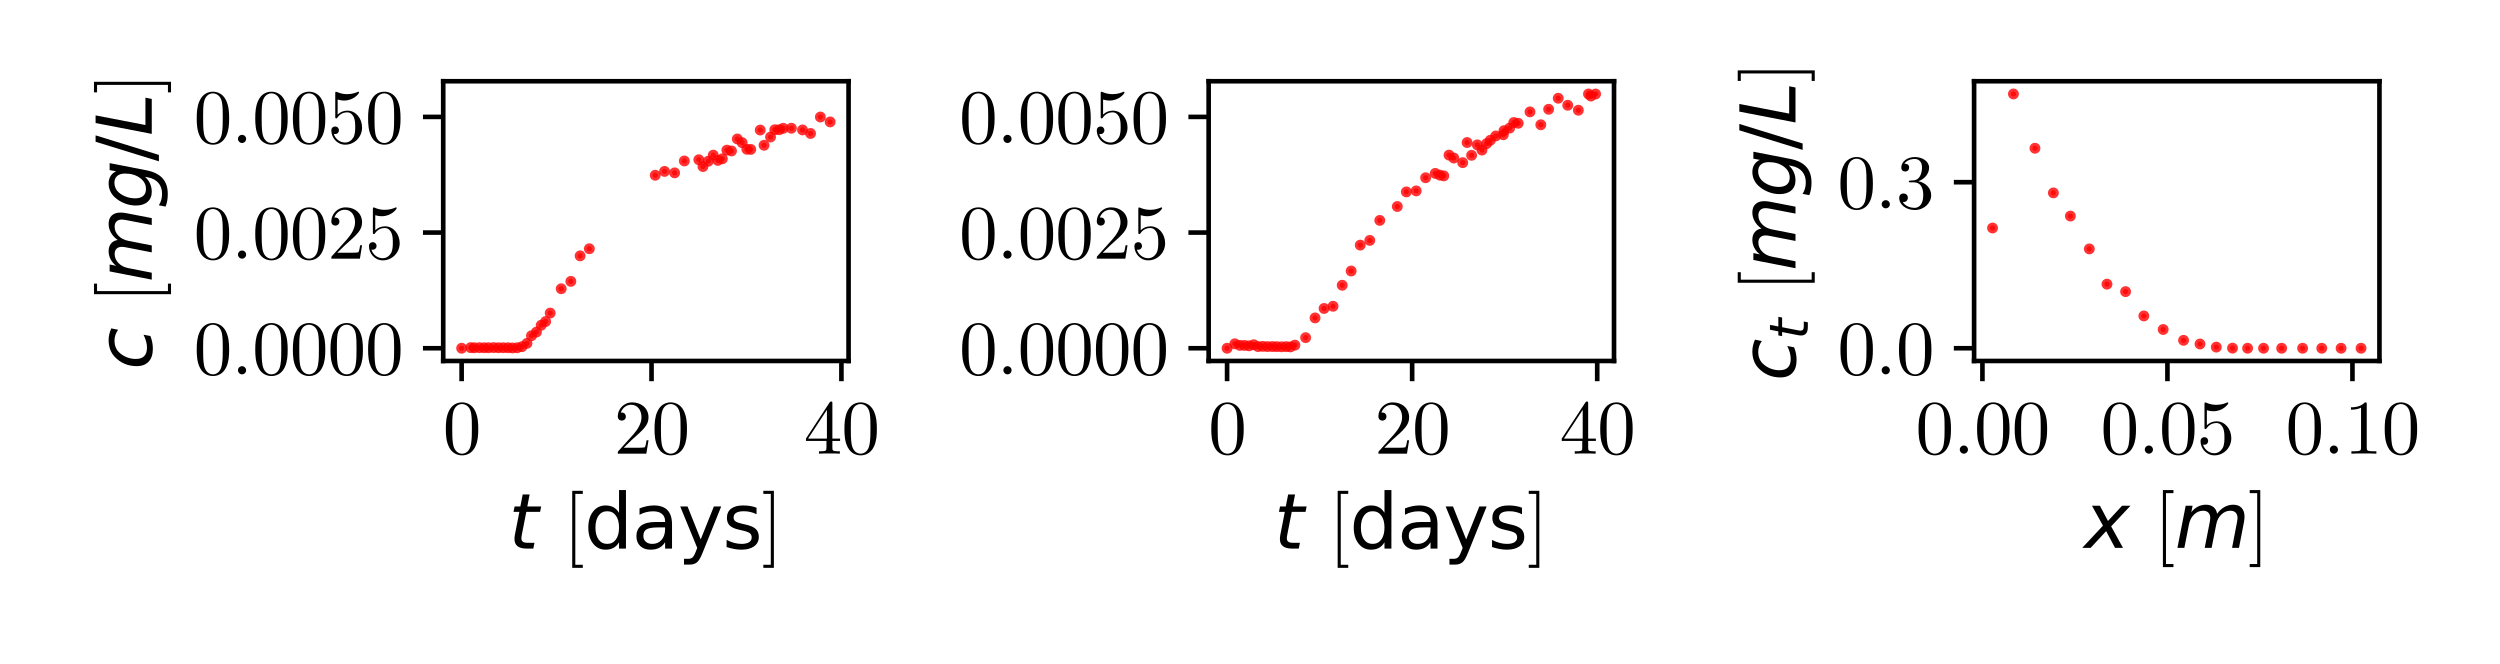 <?xml version="1.0" encoding="utf-8" standalone="no"?>
<!DOCTYPE svg PUBLIC "-//W3C//DTD SVG 1.1//EN"
  "http://www.w3.org/Graphics/SVG/1.1/DTD/svg11.dtd">
<svg xmlns:xlink="http://www.w3.org/1999/xlink" width="432pt" height="114.75pt" viewBox="0 0 432 114.75" xmlns="http://www.w3.org/2000/svg" version="1.1">
 <defs>
  <style type="text/css">*{stroke-linejoin: round; stroke-linecap: butt}</style>
 </defs>
 <g id="figure_1">
  <g id="patch_1">
   <path d="M 0 114.75 
L 432 114.75 
L 432 0 
L 0 0 
z
" style="fill: #ffffff"/>
  </g>
  <g id="axes_1">
   <g id="patch_2">
    <path d="M 76.588 62.373 
L 146.633 62.373 
L 146.633 14.04 
L 76.588 14.04 
z
" style="fill: #ffffff"/>
   </g>
   <g id="PathCollection_1">
    <defs>
     <path id="m0a9a5df0fd" d="M 0 0.447 
C 0.119 0.447 0.232 0.4 0.316 0.316 
C 0.4 0.232 0.447 0.119 0.447 0 
C 0.447 -0.119 0.4 -0.232 0.316 -0.316 
C 0.232 -0.4 0.119 -0.447 0 -0.447 
C -0.119 -0.447 -0.232 -0.4 -0.316 -0.316 
C -0.4 -0.232 -0.447 -0.119 -0.447 0 
C -0.447 0.119 -0.4 0.232 -0.316 0.316 
C -0.232 0.4 -0.119 0.447 0 0.447 
z
" style="stroke: #ff0000; stroke-opacity: 0.8"/>
    </defs>
    <g clip-path="url(#pa702ee2433)">
     <use xlink:href="#m0a9a5df0fd" x="79.771" y="60.176" style="fill: #ff0000; fill-opacity: 0.8; stroke: #ff0000; stroke-opacity: 0.8"/>
     <use xlink:href="#m0a9a5df0fd" x="81.328" y="60.071" style="fill: #ff0000; fill-opacity: 0.8; stroke: #ff0000; stroke-opacity: 0.8"/>
     <use xlink:href="#m0a9a5df0fd" x="81.966" y="60.092" style="fill: #ff0000; fill-opacity: 0.8; stroke: #ff0000; stroke-opacity: 0.8"/>
     <use xlink:href="#m0a9a5df0fd" x="82.838" y="60.076" style="fill: #ff0000; fill-opacity: 0.8; stroke: #ff0000; stroke-opacity: 0.8"/>
     <use xlink:href="#m0a9a5df0fd" x="83.67" y="60.089" style="fill: #ff0000; fill-opacity: 0.8; stroke: #ff0000; stroke-opacity: 0.8"/>
     <use xlink:href="#m0a9a5df0fd" x="84.422" y="60.089" style="fill: #ff0000; fill-opacity: 0.8; stroke: #ff0000; stroke-opacity: 0.8"/>
     <use xlink:href="#m0a9a5df0fd" x="85.309" y="60.063" style="fill: #ff0000; fill-opacity: 0.8; stroke: #ff0000; stroke-opacity: 0.8"/>
     <use xlink:href="#m0a9a5df0fd" x="86.134" y="60.086" style="fill: #ff0000; fill-opacity: 0.8; stroke: #ff0000; stroke-opacity: 0.8"/>
     <use xlink:href="#m0a9a5df0fd" x="86.954" y="60.085" style="fill: #ff0000; fill-opacity: 0.8; stroke: #ff0000; stroke-opacity: 0.8"/>
     <use xlink:href="#m0a9a5df0fd" x="87.775" y="60.087" style="fill: #ff0000; fill-opacity: 0.8; stroke: #ff0000; stroke-opacity: 0.8"/>
     <use xlink:href="#m0a9a5df0fd" x="88.537" y="60.126" style="fill: #ff0000; fill-opacity: 0.8; stroke: #ff0000; stroke-opacity: 0.8"/>
     <use xlink:href="#m0a9a5df0fd" x="89.372" y="60.093" style="fill: #ff0000; fill-opacity: 0.8; stroke: #ff0000; stroke-opacity: 0.8"/>
     <use xlink:href="#m0a9a5df0fd" x="90.198" y="59.904" style="fill: #ff0000; fill-opacity: 0.8; stroke: #ff0000; stroke-opacity: 0.8"/>
     <use xlink:href="#m0a9a5df0fd" x="91.063" y="59.332" style="fill: #ff0000; fill-opacity: 0.8; stroke: #ff0000; stroke-opacity: 0.8"/>
     <use xlink:href="#m0a9a5df0fd" x="91.838" y="58.017" style="fill: #ff0000; fill-opacity: 0.8; stroke: #ff0000; stroke-opacity: 0.8"/>
     <use xlink:href="#m0a9a5df0fd" x="92.697" y="57.38" style="fill: #ff0000; fill-opacity: 0.8; stroke: #ff0000; stroke-opacity: 0.8"/>
     <use xlink:href="#m0a9a5df0fd" x="93.519" y="56.197" style="fill: #ff0000; fill-opacity: 0.8; stroke: #ff0000; stroke-opacity: 0.8"/>
     <use xlink:href="#m0a9a5df0fd" x="94.285" y="55.56" style="fill: #ff0000; fill-opacity: 0.8; stroke: #ff0000; stroke-opacity: 0.8"/>
     <use xlink:href="#m0a9a5df0fd" x="95.07" y="54.101" style="fill: #ff0000; fill-opacity: 0.8; stroke: #ff0000; stroke-opacity: 0.8"/>
     <use xlink:href="#m0a9a5df0fd" x="96.976" y="49.896" style="fill: #ff0000; fill-opacity: 0.8; stroke: #ff0000; stroke-opacity: 0.8"/>
     <use xlink:href="#m0a9a5df0fd" x="98.641" y="48.621" style="fill: #ff0000; fill-opacity: 0.8; stroke: #ff0000; stroke-opacity: 0.8"/>
     <use xlink:href="#m0a9a5df0fd" x="100.246" y="44.211" style="fill: #ff0000; fill-opacity: 0.8; stroke: #ff0000; stroke-opacity: 0.8"/>
     <use xlink:href="#m0a9a5df0fd" x="101.837" y="42.983" style="fill: #ff0000; fill-opacity: 0.8; stroke: #ff0000; stroke-opacity: 0.8"/>
     <use xlink:href="#m0a9a5df0fd" x="113.225" y="30.281" style="fill: #ff0000; fill-opacity: 0.8; stroke: #ff0000; stroke-opacity: 0.8"/>
     <use xlink:href="#m0a9a5df0fd" x="114.835" y="29.617" style="fill: #ff0000; fill-opacity: 0.8; stroke: #ff0000; stroke-opacity: 0.8"/>
     <use xlink:href="#m0a9a5df0fd" x="116.576" y="29.87" style="fill: #ff0000; fill-opacity: 0.8; stroke: #ff0000; stroke-opacity: 0.8"/>
     <use xlink:href="#m0a9a5df0fd" x="118.252" y="27.814" style="fill: #ff0000; fill-opacity: 0.8; stroke: #ff0000; stroke-opacity: 0.8"/>
     <use xlink:href="#m0a9a5df0fd" x="120.759" y="27.603" style="fill: #ff0000; fill-opacity: 0.8; stroke: #ff0000; stroke-opacity: 0.8"/>
     <use xlink:href="#m0a9a5df0fd" x="121.47" y="28.778" style="fill: #ff0000; fill-opacity: 0.8; stroke: #ff0000; stroke-opacity: 0.8"/>
     <use xlink:href="#m0a9a5df0fd" x="122.395" y="27.852" style="fill: #ff0000; fill-opacity: 0.8; stroke: #ff0000; stroke-opacity: 0.8"/>
     <use xlink:href="#m0a9a5df0fd" x="123.248" y="26.806" style="fill: #ff0000; fill-opacity: 0.8; stroke: #ff0000; stroke-opacity: 0.8"/>
     <use xlink:href="#m0a9a5df0fd" x="124.041" y="27.716" style="fill: #ff0000; fill-opacity: 0.8; stroke: #ff0000; stroke-opacity: 0.8"/>
     <use xlink:href="#m0a9a5df0fd" x="124.824" y="27.437" style="fill: #ff0000; fill-opacity: 0.8; stroke: #ff0000; stroke-opacity: 0.8"/>
     <use xlink:href="#m0a9a5df0fd" x="125.602" y="25.945" style="fill: #ff0000; fill-opacity: 0.8; stroke: #ff0000; stroke-opacity: 0.8"/>
     <use xlink:href="#m0a9a5df0fd" x="126.401" y="26.087" style="fill: #ff0000; fill-opacity: 0.8; stroke: #ff0000; stroke-opacity: 0.8"/>
     <use xlink:href="#m0a9a5df0fd" x="127.412" y="24.013" style="fill: #ff0000; fill-opacity: 0.8; stroke: #ff0000; stroke-opacity: 0.8"/>
     <use xlink:href="#m0a9a5df0fd" x="128.241" y="24.65" style="fill: #ff0000; fill-opacity: 0.8; stroke: #ff0000; stroke-opacity: 0.8"/>
     <use xlink:href="#m0a9a5df0fd" x="129.053" y="25.794" style="fill: #ff0000; fill-opacity: 0.8; stroke: #ff0000; stroke-opacity: 0.8"/>
     <use xlink:href="#m0a9a5df0fd" x="129.728" y="25.82" style="fill: #ff0000; fill-opacity: 0.8; stroke: #ff0000; stroke-opacity: 0.8"/>
     <use xlink:href="#m0a9a5df0fd" x="131.364" y="22.473" style="fill: #ff0000; fill-opacity: 0.8; stroke: #ff0000; stroke-opacity: 0.8"/>
     <use xlink:href="#m0a9a5df0fd" x="132.029" y="25.1" style="fill: #ff0000; fill-opacity: 0.8; stroke: #ff0000; stroke-opacity: 0.8"/>
     <use xlink:href="#m0a9a5df0fd" x="133.146" y="23.675" style="fill: #ff0000; fill-opacity: 0.8; stroke: #ff0000; stroke-opacity: 0.8"/>
     <use xlink:href="#m0a9a5df0fd" x="133.881" y="22.417" style="fill: #ff0000; fill-opacity: 0.8; stroke: #ff0000; stroke-opacity: 0.8"/>
     <use xlink:href="#m0a9a5df0fd" x="134.667" y="22.409" style="fill: #ff0000; fill-opacity: 0.8; stroke: #ff0000; stroke-opacity: 0.8"/>
     <use xlink:href="#m0a9a5df0fd" x="135.35" y="22.168" style="fill: #ff0000; fill-opacity: 0.8; stroke: #ff0000; stroke-opacity: 0.8"/>
     <use xlink:href="#m0a9a5df0fd" x="136.755" y="22.158" style="fill: #ff0000; fill-opacity: 0.8; stroke: #ff0000; stroke-opacity: 0.8"/>
     <use xlink:href="#m0a9a5df0fd" x="138.674" y="22.453" style="fill: #ff0000; fill-opacity: 0.8; stroke: #ff0000; stroke-opacity: 0.8"/>
     <use xlink:href="#m0a9a5df0fd" x="140.061" y="23.061" style="fill: #ff0000; fill-opacity: 0.8; stroke: #ff0000; stroke-opacity: 0.8"/>
     <use xlink:href="#m0a9a5df0fd" x="141.761" y="20.219" style="fill: #ff0000; fill-opacity: 0.8; stroke: #ff0000; stroke-opacity: 0.8"/>
     <use xlink:href="#m0a9a5df0fd" x="143.449" y="21.066" style="fill: #ff0000; fill-opacity: 0.8; stroke: #ff0000; stroke-opacity: 0.8"/>
    </g>
   </g>
   <g id="matplotlib.axis_1">
    <g id="xtick_1">
     <g id="line2d_1">
      <defs>
       <path id="mfcd8eb0de2" d="M 0 0 
L 0 3.5 
" style="stroke: #000000; stroke-width: 0.8"/>
      </defs>
      <g>
       <use xlink:href="#mfcd8eb0de2" x="79.771" y="62.373" style="stroke: #000000; stroke-width: 0.8"/>
      </g>
     </g>
     <g id="text_1">
      <!-- 0 -->
      <g transform="translate(76.521 78.395) scale(0.13 -0.13)">
       <defs>
        <path id="LMRoman10-Regular-30" d="M 2944 2048 
C 2944 2560 2912 3072 2688 3546 
C 2394 4160 1869 4262 1600 4262 
C 1216 4262 749 4096 486 3501 
C 282 3059 250 2560 250 2048 
C 250 1568 275 992 538 506 
C 813 -13 1280 -141 1594 -141 
C 1939 -141 2426 -6 2707 602 
C 2912 1043 2944 1542 2944 2048 
z
M 2413 2125 
C 2413 1645 2413 1210 2342 800 
C 2246 192 1882 0 1594 0 
C 1344 0 966 160 851 774 
C 781 1158 781 1747 781 2125 
C 781 2534 781 2957 832 3302 
C 954 4064 1434 4122 1594 4122 
C 1805 4122 2227 4006 2349 3373 
C 2413 3014 2413 2528 2413 2125 
z
" transform="scale(0.016)"/>
       </defs>
       <use xlink:href="#LMRoman10-Regular-30"/>
      </g>
     </g>
    </g>
    <g id="xtick_2">
     <g id="line2d_2">
      <g>
       <use xlink:href="#mfcd8eb0de2" x="112.584" y="62.373" style="stroke: #000000; stroke-width: 0.8"/>
      </g>
     </g>
     <g id="text_2">
      <!-- 20 -->
      <g transform="translate(106.084 78.395) scale(0.13 -0.13)">
       <defs>
        <path id="LMRoman10-Regular-32" d="M 2874 1114 
L 2714 1114 
C 2682 922 2637 640 2573 544 
C 2528 493 2106 493 1965 493 
L 813 493 
L 1491 1152 
C 2490 2035 2874 2381 2874 3021 
C 2874 3750 2298 4262 1517 4262 
C 794 4262 320 3674 320 3104 
C 320 2746 640 2746 659 2746 
C 768 2746 992 2822 992 3085 
C 992 3251 877 3418 653 3418 
C 602 3418 589 3418 570 3411 
C 717 3827 1062 4064 1434 4064 
C 2016 4064 2291 3546 2291 3021 
C 2291 2509 1971 2003 1619 1606 
L 390 237 
C 320 166 320 154 320 0 
L 2694 0 
L 2874 1114 
z
" transform="scale(0.016)"/>
       </defs>
       <use xlink:href="#LMRoman10-Regular-32"/>
       <use xlink:href="#LMRoman10-Regular-30" x="50"/>
      </g>
     </g>
    </g>
    <g id="xtick_3">
     <g id="line2d_3">
      <g>
       <use xlink:href="#mfcd8eb0de2" x="145.397" y="62.373" style="stroke: #000000; stroke-width: 0.8"/>
      </g>
     </g>
     <g id="text_3">
      <!-- 40 -->
      <g transform="translate(138.897 78.395) scale(0.13 -0.13)">
       <defs>
        <path id="LMRoman10-Regular-34" d="M 3014 1056 
L 3014 1254 
L 2374 1254 
L 2374 4166 
C 2374 4294 2374 4333 2272 4333 
C 2214 4333 2195 4333 2144 4256 
L 179 1254 
L 179 1056 
L 1882 1056 
L 1882 499 
C 1882 269 1869 198 1395 198 
L 1261 198 
L 1261 0 
C 1523 19 1856 19 2125 19 
C 2394 19 2733 19 2995 0 
L 2995 198 
L 2861 198 
C 2387 198 2374 269 2374 499 
L 2374 1056 
L 3014 1056 
z
M 1920 1254 
L 358 1254 
L 1920 3642 
L 1920 1254 
z
" transform="scale(0.016)"/>
       </defs>
       <use xlink:href="#LMRoman10-Regular-34"/>
       <use xlink:href="#LMRoman10-Regular-30" x="50"/>
      </g>
     </g>
    </g>
    <g id="text_4">
     <!-- $t$ [$\text{days}$] -->
     <g transform="translate(87.885 94.798) scale(0.13 -0.13)">
      <defs>
       <path id="DejaVuSans-Oblique-74" d="M 2706 3500 
L 2619 3053 
L 1472 3053 
L 1100 1153 
Q 1081 1047 1072 975 
Q 1063 903 1063 863 
Q 1063 663 1183 572 
Q 1303 481 1569 481 
L 2150 481 
L 2053 0 
L 1503 0 
Q 991 0 739 200 
Q 488 400 488 806 
Q 488 878 497 964 
Q 506 1050 525 1153 
L 897 3053 
L 409 3053 
L 500 3500 
L 978 3500 
L 1172 4494 
L 1747 4494 
L 1556 3500 
L 2706 3500 
z
" transform="scale(0.016)"/>
       <path id="LMRoman10-Regular-20" transform="scale(0.016)"/>
       <path id="LMRoman10-Regular-5b" d="M 1632 -1600 
L 1632 -1344 
L 1011 -1344 
L 1011 4544 
L 1632 4544 
L 1632 4800 
L 755 4800 
L 755 -1600 
L 1632 -1600 
z
" transform="scale(0.016)"/>
       <path id="DejaVuSans-64" d="M 2906 2969 
L 2906 4863 
L 3481 4863 
L 3481 0 
L 2906 0 
L 2906 525 
Q 2725 213 2448 61 
Q 2172 -91 1784 -91 
Q 1150 -91 751 415 
Q 353 922 353 1747 
Q 353 2572 751 3078 
Q 1150 3584 1784 3584 
Q 2172 3584 2448 3432 
Q 2725 3281 2906 2969 
z
M 947 1747 
Q 947 1113 1208 752 
Q 1469 391 1925 391 
Q 2381 391 2643 752 
Q 2906 1113 2906 1747 
Q 2906 2381 2643 2742 
Q 2381 3103 1925 3103 
Q 1469 3103 1208 2742 
Q 947 2381 947 1747 
z
" transform="scale(0.016)"/>
       <path id="DejaVuSans-61" d="M 2194 1759 
Q 1497 1759 1228 1600 
Q 959 1441 959 1056 
Q 959 750 1161 570 
Q 1363 391 1709 391 
Q 2188 391 2477 730 
Q 2766 1069 2766 1631 
L 2766 1759 
L 2194 1759 
z
M 3341 1997 
L 3341 0 
L 2766 0 
L 2766 531 
Q 2569 213 2275 61 
Q 1981 -91 1556 -91 
Q 1019 -91 701 211 
Q 384 513 384 1019 
Q 384 1609 779 1909 
Q 1175 2209 1959 2209 
L 2766 2209 
L 2766 2266 
Q 2766 2663 2505 2880 
Q 2244 3097 1772 3097 
Q 1472 3097 1187 3025 
Q 903 2953 641 2809 
L 641 3341 
Q 956 3463 1253 3523 
Q 1550 3584 1831 3584 
Q 2591 3584 2966 3190 
Q 3341 2797 3341 1997 
z
" transform="scale(0.016)"/>
       <path id="DejaVuSans-79" d="M 2059 -325 
Q 1816 -950 1584 -1140 
Q 1353 -1331 966 -1331 
L 506 -1331 
L 506 -850 
L 844 -850 
Q 1081 -850 1212 -737 
Q 1344 -625 1503 -206 
L 1606 56 
L 191 3500 
L 800 3500 
L 1894 763 
L 2988 3500 
L 3597 3500 
L 2059 -325 
z
" transform="scale(0.016)"/>
       <path id="DejaVuSans-73" d="M 2834 3397 
L 2834 2853 
Q 2591 2978 2328 3040 
Q 2066 3103 1784 3103 
Q 1356 3103 1142 2972 
Q 928 2841 928 2578 
Q 928 2378 1081 2264 
Q 1234 2150 1697 2047 
L 1894 2003 
Q 2506 1872 2764 1633 
Q 3022 1394 3022 966 
Q 3022 478 2636 193 
Q 2250 -91 1575 -91 
Q 1294 -91 989 -36 
Q 684 19 347 128 
L 347 722 
Q 666 556 975 473 
Q 1284 391 1588 391 
Q 1994 391 2212 530 
Q 2431 669 2431 922 
Q 2431 1156 2273 1281 
Q 2116 1406 1581 1522 
L 1381 1569 
Q 847 1681 609 1914 
Q 372 2147 372 2553 
Q 372 3047 722 3315 
Q 1072 3584 1716 3584 
Q 2034 3584 2315 3537 
Q 2597 3491 2834 3397 
z
" transform="scale(0.016)"/>
       <path id="LMRoman10-Regular-5d" d="M 1018 -1600 
L 1018 4800 
L 141 4800 
L 141 4544 
L 762 4544 
L 762 -1344 
L 141 -1344 
L 141 -1600 
L 1018 -1600 
z
" transform="scale(0.016)"/>
      </defs>
      <use xlink:href="#DejaVuSans-Oblique-74" transform="translate(0 0.016)"/>
      <use xlink:href="#LMRoman10-Regular-20" transform="translate(39.209 0.016)"/>
      <use xlink:href="#LMRoman10-Regular-5b" transform="translate(72.509 0.016)"/>
      <use xlink:href="#DejaVuSans-64" transform="translate(100.309 0.016)"/>
      <use xlink:href="#DejaVuSans-61" transform="translate(163.786 0.016)"/>
      <use xlink:href="#DejaVuSans-79" transform="translate(225.065 0.016)"/>
      <use xlink:href="#DejaVuSans-73" transform="translate(284.245 0.016)"/>
      <use xlink:href="#LMRoman10-Regular-5d" transform="translate(336.344 0.016)"/>
     </g>
    </g>
   </g>
   <g id="matplotlib.axis_2">
    <g id="ytick_1">
     <g id="line2d_4">
      <defs>
       <path id="ma98fbb1e0a" d="M 0 0 
L -3.5 0 
" style="stroke: #000000; stroke-width: 0.8"/>
      </defs>
      <g>
       <use xlink:href="#ma98fbb1e0a" x="76.588" y="60.176" style="stroke: #000000; stroke-width: 0.8"/>
      </g>
     </g>
     <g id="text_5">
      <!-- 0.0000 -->
      <g transform="translate(33.474 64.687) scale(0.13 -0.13)">
       <defs>
        <path id="LMRoman10-Regular-2e" d="M 1229 339 
C 1229 525 1075 678 890 678 
C 704 678 550 525 550 339 
C 550 154 704 0 890 0 
C 1075 0 1229 154 1229 339 
z
" transform="scale(0.016)"/>
       </defs>
       <use xlink:href="#LMRoman10-Regular-30"/>
       <use xlink:href="#LMRoman10-Regular-2e" x="50"/>
       <use xlink:href="#LMRoman10-Regular-30" x="77.8"/>
       <use xlink:href="#LMRoman10-Regular-30" x="127.8"/>
       <use xlink:href="#LMRoman10-Regular-30" x="177.8"/>
       <use xlink:href="#LMRoman10-Regular-30" x="227.8"/>
      </g>
     </g>
    </g>
    <g id="ytick_2">
     <g id="line2d_5">
      <g>
       <use xlink:href="#ma98fbb1e0a" x="76.588" y="40.187" style="stroke: #000000; stroke-width: 0.8"/>
      </g>
     </g>
     <g id="text_6">
      <!-- 0.0025 -->
      <g transform="translate(33.474 44.698) scale(0.13 -0.13)">
       <defs>
        <path id="LMRoman10-Regular-35" d="M 2874 1286 
C 2874 2048 2349 2688 1658 2688 
C 1350 2688 1075 2586 845 2362 
L 845 3610 
C 973 3571 1184 3526 1389 3526 
C 2176 3526 2624 4109 2624 4192 
C 2624 4230 2605 4262 2560 4262 
C 2560 4262 2541 4262 2509 4243 
C 2381 4186 2067 4058 1638 4058 
C 1382 4058 1088 4102 787 4237 
C 736 4256 710 4256 710 4256 
C 646 4256 646 4205 646 4102 
L 646 2208 
C 646 2093 646 2042 736 2042 
C 781 2042 794 2061 819 2099 
C 890 2202 1126 2547 1645 2547 
C 1978 2547 2138 2253 2189 2138 
C 2291 1901 2304 1651 2304 1331 
C 2304 1107 2304 723 2150 454 
C 1997 205 1760 38 1466 38 
C 998 38 634 378 525 755 
C 544 749 563 742 634 742 
C 845 742 954 902 954 1056 
C 954 1210 845 1370 634 1370 
C 544 1370 320 1325 320 1030 
C 320 480 762 -141 1478 -141 
C 2221 -141 2874 474 2874 1286 
z
" transform="scale(0.016)"/>
       </defs>
       <use xlink:href="#LMRoman10-Regular-30"/>
       <use xlink:href="#LMRoman10-Regular-2e" x="50"/>
       <use xlink:href="#LMRoman10-Regular-30" x="77.8"/>
       <use xlink:href="#LMRoman10-Regular-30" x="127.8"/>
       <use xlink:href="#LMRoman10-Regular-32" x="177.8"/>
       <use xlink:href="#LMRoman10-Regular-35" x="227.8"/>
      </g>
     </g>
    </g>
    <g id="ytick_3">
     <g id="line2d_6">
      <g>
       <use xlink:href="#ma98fbb1e0a" x="76.588" y="20.198" style="stroke: #000000; stroke-width: 0.8"/>
      </g>
     </g>
     <g id="text_7">
      <!-- 0.0050 -->
      <g transform="translate(33.474 24.71) scale(0.13 -0.13)">
       <use xlink:href="#LMRoman10-Regular-30"/>
       <use xlink:href="#LMRoman10-Regular-2e" x="50"/>
       <use xlink:href="#LMRoman10-Regular-30" x="77.8"/>
       <use xlink:href="#LMRoman10-Regular-30" x="127.8"/>
       <use xlink:href="#LMRoman10-Regular-35" x="177.8"/>
       <use xlink:href="#LMRoman10-Regular-30" x="227.8"/>
      </g>
     </g>
    </g>
    <g id="text_8">
     <!-- $c$ [$mg/L$] -->
     <g transform="translate(26.224 63.881) rotate(-90) scale(0.13 -0.13)">
      <defs>
       <path id="DejaVuSans-Oblique-63" d="M 3431 3366 
L 3316 2797 
Q 3109 2947 2876 3022 
Q 2644 3097 2394 3097 
Q 2119 3097 1870 3000 
Q 1622 2903 1453 2725 
Q 1184 2453 1037 2087 
Q 891 1722 891 1331 
Q 891 859 1127 628 
Q 1363 397 1844 397 
Q 2081 397 2348 469 
Q 2616 541 2906 684 
L 2797 116 
Q 2547 13 2283 -39 
Q 2019 -91 1741 -91 
Q 1044 -91 669 257 
Q 294 606 294 1253 
Q 294 1797 489 2255 
Q 684 2713 1069 3078 
Q 1331 3328 1684 3456 
Q 2038 3584 2456 3584 
Q 2700 3584 2940 3529 
Q 3181 3475 3431 3366 
z
" transform="scale(0.016)"/>
       <path id="DejaVuSans-Oblique-6d" d="M 5747 2113 
L 5338 0 
L 4763 0 
L 5166 2094 
Q 5191 2228 5203 2325 
Q 5216 2422 5216 2491 
Q 5216 2772 5059 2928 
Q 4903 3084 4622 3084 
Q 4203 3084 3875 2770 
Q 3547 2456 3450 1953 
L 3066 0 
L 2491 0 
L 2900 2094 
Q 2925 2209 2937 2307 
Q 2950 2406 2950 2484 
Q 2950 2769 2794 2926 
Q 2638 3084 2363 3084 
Q 1938 3084 1609 2770 
Q 1281 2456 1184 1953 
L 800 0 
L 225 0 
L 909 3500 
L 1484 3500 
L 1375 2956 
Q 1609 3263 1923 3423 
Q 2238 3584 2597 3584 
Q 2978 3584 3223 3384 
Q 3469 3184 3519 2828 
Q 3781 3197 4126 3390 
Q 4472 3584 4856 3584 
Q 5306 3584 5551 3325 
Q 5797 3066 5797 2591 
Q 5797 2488 5784 2364 
Q 5772 2241 5747 2113 
z
" transform="scale(0.016)"/>
       <path id="DejaVuSans-Oblique-67" d="M 3816 3500 
L 3219 434 
Q 3047 -456 2561 -893 
Q 2075 -1331 1253 -1331 
Q 950 -1331 690 -1286 
Q 431 -1241 206 -1147 
L 313 -588 
Q 525 -725 762 -790 
Q 1000 -856 1269 -856 
Q 1816 -856 2167 -557 
Q 2519 -259 2631 300 
L 2681 563 
Q 2441 288 2122 144 
Q 1803 0 1434 0 
Q 903 0 598 351 
Q 294 703 294 1319 
Q 294 1803 478 2267 
Q 663 2731 997 3091 
Q 1219 3328 1514 3456 
Q 1809 3584 2131 3584 
Q 2484 3584 2746 3420 
Q 3009 3256 3138 2956 
L 3238 3500 
L 3816 3500 
z
M 2950 2216 
Q 2950 2641 2750 2872 
Q 2550 3103 2181 3103 
Q 1953 3103 1747 3012 
Q 1541 2922 1394 2759 
Q 1156 2491 1023 2127 
Q 891 1763 891 1375 
Q 891 944 1092 712 
Q 1294 481 1672 481 
Q 2219 481 2584 976 
Q 2950 1472 2950 2216 
z
" transform="scale(0.016)"/>
       <path id="DejaVuSans-2f" d="M 1625 4666 
L 2156 4666 
L 531 -594 
L 0 -594 
L 1625 4666 
z
" transform="scale(0.016)"/>
       <path id="DejaVuSans-Oblique-4c" d="M 1075 4666 
L 1709 4666 
L 909 525 
L 3181 525 
L 3078 0 
L 172 0 
L 1075 4666 
z
" transform="scale(0.016)"/>
      </defs>
      <use xlink:href="#DejaVuSans-Oblique-63"/>
      <use xlink:href="#LMRoman10-Regular-20" transform="translate(54.98 0)"/>
      <use xlink:href="#LMRoman10-Regular-5b" transform="translate(88.28 0)"/>
      <use xlink:href="#DejaVuSans-Oblique-6d" transform="translate(116.08 0)"/>
      <use xlink:href="#DejaVuSans-Oblique-67" transform="translate(213.493 0)"/>
      <use xlink:href="#DejaVuSans-2f" transform="translate(276.969 0)"/>
      <use xlink:href="#DejaVuSans-Oblique-4c" transform="translate(310.661 0)"/>
      <use xlink:href="#LMRoman10-Regular-5d" transform="translate(366.373 0)"/>
     </g>
    </g>
   </g>
   <g id="patch_3">
    <path d="M 76.588 62.373 
L 76.588 14.04 
" style="fill: none; stroke: #000000; stroke-width: 0.8; stroke-linejoin: miter; stroke-linecap: square"/>
   </g>
   <g id="patch_4">
    <path d="M 146.633 62.373 
L 146.633 14.04 
" style="fill: none; stroke: #000000; stroke-width: 0.8; stroke-linejoin: miter; stroke-linecap: square"/>
   </g>
   <g id="patch_5">
    <path d="M 76.588 62.373 
L 146.633 62.373 
" style="fill: none; stroke: #000000; stroke-width: 0.8; stroke-linejoin: miter; stroke-linecap: square"/>
   </g>
   <g id="patch_6">
    <path d="M 76.588 14.04 
L 146.633 14.04 
" style="fill: none; stroke: #000000; stroke-width: 0.8; stroke-linejoin: miter; stroke-linecap: square"/>
   </g>
  </g>
  <g id="axes_2">
   <g id="patch_7">
    <path d="M 208.856 62.373 
L 278.901 62.373 
L 278.901 14.04 
L 208.856 14.04 
z
" style="fill: #ffffff"/>
   </g>
   <g id="PathCollection_2">
    <g clip-path="url(#pc3c09270e8)">
     <use xlink:href="#m0a9a5df0fd" x="212.04" y="60.176" style="fill: #ff0000; fill-opacity: 0.8; stroke: #ff0000; stroke-opacity: 0.8"/>
     <use xlink:href="#m0a9a5df0fd" x="213.38" y="59.407" style="fill: #ff0000; fill-opacity: 0.8; stroke: #ff0000; stroke-opacity: 0.8"/>
     <use xlink:href="#m0a9a5df0fd" x="214.243" y="59.682" style="fill: #ff0000; fill-opacity: 0.8; stroke: #ff0000; stroke-opacity: 0.8"/>
     <use xlink:href="#m0a9a5df0fd" x="215.046" y="59.688" style="fill: #ff0000; fill-opacity: 0.8; stroke: #ff0000; stroke-opacity: 0.8"/>
     <use xlink:href="#m0a9a5df0fd" x="215.845" y="59.758" style="fill: #ff0000; fill-opacity: 0.8; stroke: #ff0000; stroke-opacity: 0.8"/>
     <use xlink:href="#m0a9a5df0fd" x="216.645" y="59.571" style="fill: #ff0000; fill-opacity: 0.8; stroke: #ff0000; stroke-opacity: 0.8"/>
     <use xlink:href="#m0a9a5df0fd" x="217.389" y="59.887" style="fill: #ff0000; fill-opacity: 0.8; stroke: #ff0000; stroke-opacity: 0.8"/>
     <use xlink:href="#m0a9a5df0fd" x="218.199" y="59.853" style="fill: #ff0000; fill-opacity: 0.8; stroke: #ff0000; stroke-opacity: 0.8"/>
     <use xlink:href="#m0a9a5df0fd" x="219.01" y="59.89" style="fill: #ff0000; fill-opacity: 0.8; stroke: #ff0000; stroke-opacity: 0.8"/>
     <use xlink:href="#m0a9a5df0fd" x="219.849" y="59.888" style="fill: #ff0000; fill-opacity: 0.8; stroke: #ff0000; stroke-opacity: 0.8"/>
     <use xlink:href="#m0a9a5df0fd" x="220.607" y="59.901" style="fill: #ff0000; fill-opacity: 0.8; stroke: #ff0000; stroke-opacity: 0.8"/>
     <use xlink:href="#m0a9a5df0fd" x="221.444" y="59.923" style="fill: #ff0000; fill-opacity: 0.8; stroke: #ff0000; stroke-opacity: 0.8"/>
     <use xlink:href="#m0a9a5df0fd" x="222.247" y="59.899" style="fill: #ff0000; fill-opacity: 0.8; stroke: #ff0000; stroke-opacity: 0.8"/>
     <use xlink:href="#m0a9a5df0fd" x="222.992" y="59.943" style="fill: #ff0000; fill-opacity: 0.8; stroke: #ff0000; stroke-opacity: 0.8"/>
     <use xlink:href="#m0a9a5df0fd" x="223.757" y="59.641" style="fill: #ff0000; fill-opacity: 0.8; stroke: #ff0000; stroke-opacity: 0.8"/>
     <use xlink:href="#m0a9a5df0fd" x="225.614" y="58.344" style="fill: #ff0000; fill-opacity: 0.8; stroke: #ff0000; stroke-opacity: 0.8"/>
     <use xlink:href="#m0a9a5df0fd" x="227.238" y="54.936" style="fill: #ff0000; fill-opacity: 0.8; stroke: #ff0000; stroke-opacity: 0.8"/>
     <use xlink:href="#m0a9a5df0fd" x="228.8" y="53.302" style="fill: #ff0000; fill-opacity: 0.8; stroke: #ff0000; stroke-opacity: 0.8"/>
     <use xlink:href="#m0a9a5df0fd" x="230.351" y="52.921" style="fill: #ff0000; fill-opacity: 0.8; stroke: #ff0000; stroke-opacity: 0.8"/>
     <use xlink:href="#m0a9a5df0fd" x="231.933" y="49.291" style="fill: #ff0000; fill-opacity: 0.8; stroke: #ff0000; stroke-opacity: 0.8"/>
     <use xlink:href="#m0a9a5df0fd" x="233.477" y="46.832" style="fill: #ff0000; fill-opacity: 0.8; stroke: #ff0000; stroke-opacity: 0.8"/>
     <use xlink:href="#m0a9a5df0fd" x="235.051" y="42.356" style="fill: #ff0000; fill-opacity: 0.8; stroke: #ff0000; stroke-opacity: 0.8"/>
     <use xlink:href="#m0a9a5df0fd" x="236.698" y="41.541" style="fill: #ff0000; fill-opacity: 0.8; stroke: #ff0000; stroke-opacity: 0.8"/>
     <use xlink:href="#m0a9a5df0fd" x="238.425" y="38.085" style="fill: #ff0000; fill-opacity: 0.8; stroke: #ff0000; stroke-opacity: 0.8"/>
     <use xlink:href="#m0a9a5df0fd" x="241.452" y="35.684" style="fill: #ff0000; fill-opacity: 0.8; stroke: #ff0000; stroke-opacity: 0.8"/>
     <use xlink:href="#m0a9a5df0fd" x="243.019" y="33.162" style="fill: #ff0000; fill-opacity: 0.8; stroke: #ff0000; stroke-opacity: 0.8"/>
     <use xlink:href="#m0a9a5df0fd" x="244.716" y="32.989" style="fill: #ff0000; fill-opacity: 0.8; stroke: #ff0000; stroke-opacity: 0.8"/>
     <use xlink:href="#m0a9a5df0fd" x="246.351" y="30.714" style="fill: #ff0000; fill-opacity: 0.8; stroke: #ff0000; stroke-opacity: 0.8"/>
     <use xlink:href="#m0a9a5df0fd" x="248.01" y="29.961" style="fill: #ff0000; fill-opacity: 0.8; stroke: #ff0000; stroke-opacity: 0.8"/>
     <use xlink:href="#m0a9a5df0fd" x="248.794" y="30.261" style="fill: #ff0000; fill-opacity: 0.8; stroke: #ff0000; stroke-opacity: 0.8"/>
     <use xlink:href="#m0a9a5df0fd" x="249.487" y="30.393" style="fill: #ff0000; fill-opacity: 0.8; stroke: #ff0000; stroke-opacity: 0.8"/>
     <use xlink:href="#m0a9a5df0fd" x="250.388" y="26.8" style="fill: #ff0000; fill-opacity: 0.8; stroke: #ff0000; stroke-opacity: 0.8"/>
     <use xlink:href="#m0a9a5df0fd" x="251.22" y="27.307" style="fill: #ff0000; fill-opacity: 0.8; stroke: #ff0000; stroke-opacity: 0.8"/>
     <use xlink:href="#m0a9a5df0fd" x="252.756" y="28.106" style="fill: #ff0000; fill-opacity: 0.8; stroke: #ff0000; stroke-opacity: 0.8"/>
     <use xlink:href="#m0a9a5df0fd" x="253.514" y="24.628" style="fill: #ff0000; fill-opacity: 0.8; stroke: #ff0000; stroke-opacity: 0.8"/>
     <use xlink:href="#m0a9a5df0fd" x="254.292" y="26.835" style="fill: #ff0000; fill-opacity: 0.8; stroke: #ff0000; stroke-opacity: 0.8"/>
     <use xlink:href="#m0a9a5df0fd" x="255.278" y="25.032" style="fill: #ff0000; fill-opacity: 0.8; stroke: #ff0000; stroke-opacity: 0.8"/>
     <use xlink:href="#m0a9a5df0fd" x="256.086" y="25.931" style="fill: #ff0000; fill-opacity: 0.8; stroke: #ff0000; stroke-opacity: 0.8"/>
     <use xlink:href="#m0a9a5df0fd" x="256.877" y="24.824" style="fill: #ff0000; fill-opacity: 0.8; stroke: #ff0000; stroke-opacity: 0.8"/>
     <use xlink:href="#m0a9a5df0fd" x="257.535" y="24.232" style="fill: #ff0000; fill-opacity: 0.8; stroke: #ff0000; stroke-opacity: 0.8"/>
     <use xlink:href="#m0a9a5df0fd" x="258.47" y="23.489" style="fill: #ff0000; fill-opacity: 0.8; stroke: #ff0000; stroke-opacity: 0.8"/>
     <use xlink:href="#m0a9a5df0fd" x="259.778" y="23.285" style="fill: #ff0000; fill-opacity: 0.8; stroke: #ff0000; stroke-opacity: 0.8"/>
     <use xlink:href="#m0a9a5df0fd" x="259.884" y="22.577" style="fill: #ff0000; fill-opacity: 0.8; stroke: #ff0000; stroke-opacity: 0.8"/>
     <use xlink:href="#m0a9a5df0fd" x="260.866" y="22.134" style="fill: #ff0000; fill-opacity: 0.8; stroke: #ff0000; stroke-opacity: 0.8"/>
     <use xlink:href="#m0a9a5df0fd" x="261.582" y="21.17" style="fill: #ff0000; fill-opacity: 0.8; stroke: #ff0000; stroke-opacity: 0.8"/>
     <use xlink:href="#m0a9a5df0fd" x="262.348" y="21.302" style="fill: #ff0000; fill-opacity: 0.8; stroke: #ff0000; stroke-opacity: 0.8"/>
     <use xlink:href="#m0a9a5df0fd" x="264.383" y="19.331" style="fill: #ff0000; fill-opacity: 0.8; stroke: #ff0000; stroke-opacity: 0.8"/>
     <use xlink:href="#m0a9a5df0fd" x="266.253" y="21.558" style="fill: #ff0000; fill-opacity: 0.8; stroke: #ff0000; stroke-opacity: 0.8"/>
     <use xlink:href="#m0a9a5df0fd" x="267.606" y="18.883" style="fill: #ff0000; fill-opacity: 0.8; stroke: #ff0000; stroke-opacity: 0.8"/>
     <use xlink:href="#m0a9a5df0fd" x="269.263" y="16.977" style="fill: #ff0000; fill-opacity: 0.8; stroke: #ff0000; stroke-opacity: 0.8"/>
     <use xlink:href="#m0a9a5df0fd" x="270.907" y="18.188" style="fill: #ff0000; fill-opacity: 0.8; stroke: #ff0000; stroke-opacity: 0.8"/>
     <use xlink:href="#m0a9a5df0fd" x="272.738" y="19.047" style="fill: #ff0000; fill-opacity: 0.8; stroke: #ff0000; stroke-opacity: 0.8"/>
     <use xlink:href="#m0a9a5df0fd" x="274.49" y="16.237" style="fill: #ff0000; fill-opacity: 0.8; stroke: #ff0000; stroke-opacity: 0.8"/>
     <use xlink:href="#m0a9a5df0fd" x="274.903" y="16.601" style="fill: #ff0000; fill-opacity: 0.8; stroke: #ff0000; stroke-opacity: 0.8"/>
     <use xlink:href="#m0a9a5df0fd" x="275.717" y="16.245" style="fill: #ff0000; fill-opacity: 0.8; stroke: #ff0000; stroke-opacity: 0.8"/>
    </g>
   </g>
   <g id="matplotlib.axis_3">
    <g id="xtick_4">
     <g id="line2d_7">
      <g>
       <use xlink:href="#mfcd8eb0de2" x="212.04" y="62.373" style="stroke: #000000; stroke-width: 0.8"/>
      </g>
     </g>
     <g id="text_9">
      <!-- 0 -->
      <g transform="translate(208.79 78.395) scale(0.13 -0.13)">
       <use xlink:href="#LMRoman10-Regular-30"/>
      </g>
     </g>
    </g>
    <g id="xtick_5">
     <g id="line2d_8">
      <g>
       <use xlink:href="#mfcd8eb0de2" x="244.019" y="62.373" style="stroke: #000000; stroke-width: 0.8"/>
      </g>
     </g>
     <g id="text_10">
      <!-- 20 -->
      <g transform="translate(237.519 78.395) scale(0.13 -0.13)">
       <use xlink:href="#LMRoman10-Regular-32"/>
       <use xlink:href="#LMRoman10-Regular-30" x="50"/>
      </g>
     </g>
    </g>
    <g id="xtick_6">
     <g id="line2d_9">
      <g>
       <use xlink:href="#mfcd8eb0de2" x="275.998" y="62.373" style="stroke: #000000; stroke-width: 0.8"/>
      </g>
     </g>
     <g id="text_11">
      <!-- 40 -->
      <g transform="translate(269.498 78.395) scale(0.13 -0.13)">
       <use xlink:href="#LMRoman10-Regular-34"/>
       <use xlink:href="#LMRoman10-Regular-30" x="50"/>
      </g>
     </g>
    </g>
    <g id="text_12">
     <!-- $t$ [$\text{days}$] -->
     <g transform="translate(220.153 94.798) scale(0.13 -0.13)">
      <use xlink:href="#DejaVuSans-Oblique-74" transform="translate(0 0.016)"/>
      <use xlink:href="#LMRoman10-Regular-20" transform="translate(39.209 0.016)"/>
      <use xlink:href="#LMRoman10-Regular-5b" transform="translate(72.509 0.016)"/>
      <use xlink:href="#DejaVuSans-64" transform="translate(100.309 0.016)"/>
      <use xlink:href="#DejaVuSans-61" transform="translate(163.786 0.016)"/>
      <use xlink:href="#DejaVuSans-79" transform="translate(225.065 0.016)"/>
      <use xlink:href="#DejaVuSans-73" transform="translate(284.245 0.016)"/>
      <use xlink:href="#LMRoman10-Regular-5d" transform="translate(336.344 0.016)"/>
     </g>
    </g>
   </g>
   <g id="matplotlib.axis_4">
    <g id="ytick_4">
     <g id="line2d_10">
      <g>
       <use xlink:href="#ma98fbb1e0a" x="208.856" y="60.176" style="stroke: #000000; stroke-width: 0.8"/>
      </g>
     </g>
     <g id="text_13">
      <!-- 0.0000 -->
      <g transform="translate(165.742 64.687) scale(0.13 -0.13)">
       <use xlink:href="#LMRoman10-Regular-30"/>
       <use xlink:href="#LMRoman10-Regular-2e" x="50"/>
       <use xlink:href="#LMRoman10-Regular-30" x="77.8"/>
       <use xlink:href="#LMRoman10-Regular-30" x="127.8"/>
       <use xlink:href="#LMRoman10-Regular-30" x="177.8"/>
       <use xlink:href="#LMRoman10-Regular-30" x="227.8"/>
      </g>
     </g>
    </g>
    <g id="ytick_5">
     <g id="line2d_11">
      <g>
       <use xlink:href="#ma98fbb1e0a" x="208.856" y="40.187" style="stroke: #000000; stroke-width: 0.8"/>
      </g>
     </g>
     <g id="text_14">
      <!-- 0.0025 -->
      <g transform="translate(165.742 44.698) scale(0.13 -0.13)">
       <use xlink:href="#LMRoman10-Regular-30"/>
       <use xlink:href="#LMRoman10-Regular-2e" x="50"/>
       <use xlink:href="#LMRoman10-Regular-30" x="77.8"/>
       <use xlink:href="#LMRoman10-Regular-30" x="127.8"/>
       <use xlink:href="#LMRoman10-Regular-32" x="177.8"/>
       <use xlink:href="#LMRoman10-Regular-35" x="227.8"/>
      </g>
     </g>
    </g>
    <g id="ytick_6">
     <g id="line2d_12">
      <g>
       <use xlink:href="#ma98fbb1e0a" x="208.856" y="20.198" style="stroke: #000000; stroke-width: 0.8"/>
      </g>
     </g>
     <g id="text_15">
      <!-- 0.0050 -->
      <g transform="translate(165.742 24.71) scale(0.13 -0.13)">
       <use xlink:href="#LMRoman10-Regular-30"/>
       <use xlink:href="#LMRoman10-Regular-2e" x="50"/>
       <use xlink:href="#LMRoman10-Regular-30" x="77.8"/>
       <use xlink:href="#LMRoman10-Regular-30" x="127.8"/>
       <use xlink:href="#LMRoman10-Regular-35" x="177.8"/>
       <use xlink:href="#LMRoman10-Regular-30" x="227.8"/>
      </g>
     </g>
    </g>
   </g>
   <g id="patch_8">
    <path d="M 208.856 62.373 
L 208.856 14.04 
" style="fill: none; stroke: #000000; stroke-width: 0.8; stroke-linejoin: miter; stroke-linecap: square"/>
   </g>
   <g id="patch_9">
    <path d="M 278.901 62.373 
L 278.901 14.04 
" style="fill: none; stroke: #000000; stroke-width: 0.8; stroke-linejoin: miter; stroke-linecap: square"/>
   </g>
   <g id="patch_10">
    <path d="M 208.856 62.373 
L 278.901 62.373 
" style="fill: none; stroke: #000000; stroke-width: 0.8; stroke-linejoin: miter; stroke-linecap: square"/>
   </g>
   <g id="patch_11">
    <path d="M 208.856 14.04 
L 278.901 14.04 
" style="fill: none; stroke: #000000; stroke-width: 0.8; stroke-linejoin: miter; stroke-linecap: square"/>
   </g>
  </g>
  <g id="axes_3">
   <g id="patch_12">
    <path d="M 341.124 62.373 
L 411.169 62.373 
L 411.169 14.04 
L 341.124 14.04 
z
" style="fill: #ffffff"/>
   </g>
   <g id="PathCollection_3">
    <g clip-path="url(#p0e78a80854)">
     <use xlink:href="#m0a9a5df0fd" x="344.308" y="39.4" style="fill: #ff0000; fill-opacity: 0.8; stroke: #ff0000; stroke-opacity: 0.8"/>
     <use xlink:href="#m0a9a5df0fd" x="347.921" y="16.237" style="fill: #ff0000; fill-opacity: 0.8; stroke: #ff0000; stroke-opacity: 0.8"/>
     <use xlink:href="#m0a9a5df0fd" x="351.639" y="25.616" style="fill: #ff0000; fill-opacity: 0.8; stroke: #ff0000; stroke-opacity: 0.8"/>
     <use xlink:href="#m0a9a5df0fd" x="354.823" y="33.332" style="fill: #ff0000; fill-opacity: 0.8; stroke: #ff0000; stroke-opacity: 0.8"/>
     <use xlink:href="#m0a9a5df0fd" x="357.761" y="37.334" style="fill: #ff0000; fill-opacity: 0.8; stroke: #ff0000; stroke-opacity: 0.8"/>
     <use xlink:href="#m0a9a5df0fd" x="361.032" y="43.013" style="fill: #ff0000; fill-opacity: 0.8; stroke: #ff0000; stroke-opacity: 0.8"/>
     <use xlink:href="#m0a9a5df0fd" x="364.085" y="49.103" style="fill: #ff0000; fill-opacity: 0.8; stroke: #ff0000; stroke-opacity: 0.8"/>
     <use xlink:href="#m0a9a5df0fd" x="367.301" y="50.393" style="fill: #ff0000; fill-opacity: 0.8; stroke: #ff0000; stroke-opacity: 0.8"/>
     <use xlink:href="#m0a9a5df0fd" x="370.456" y="54.591" style="fill: #ff0000; fill-opacity: 0.8; stroke: #ff0000; stroke-opacity: 0.8"/>
     <use xlink:href="#m0a9a5df0fd" x="373.797" y="56.937" style="fill: #ff0000; fill-opacity: 0.8; stroke: #ff0000; stroke-opacity: 0.8"/>
     <use xlink:href="#m0a9a5df0fd" x="377.32" y="58.807" style="fill: #ff0000; fill-opacity: 0.8; stroke: #ff0000; stroke-opacity: 0.8"/>
     <use xlink:href="#m0a9a5df0fd" x="380.159" y="59.443" style="fill: #ff0000; fill-opacity: 0.8; stroke: #ff0000; stroke-opacity: 0.8"/>
     <use xlink:href="#m0a9a5df0fd" x="382.979" y="59.981" style="fill: #ff0000; fill-opacity: 0.8; stroke: #ff0000; stroke-opacity: 0.8"/>
     <use xlink:href="#m0a9a5df0fd" x="385.776" y="60.155" style="fill: #ff0000; fill-opacity: 0.8; stroke: #ff0000; stroke-opacity: 0.8"/>
     <use xlink:href="#m0a9a5df0fd" x="388.385" y="60.176" style="fill: #ff0000; fill-opacity: 0.8; stroke: #ff0000; stroke-opacity: 0.8"/>
     <use xlink:href="#m0a9a5df0fd" x="391.141" y="60.176" style="fill: #ff0000; fill-opacity: 0.8; stroke: #ff0000; stroke-opacity: 0.8"/>
     <use xlink:href="#m0a9a5df0fd" x="394.271" y="60.176" style="fill: #ff0000; fill-opacity: 0.8; stroke: #ff0000; stroke-opacity: 0.8"/>
     <use xlink:href="#m0a9a5df0fd" x="397.886" y="60.176" style="fill: #ff0000; fill-opacity: 0.8; stroke: #ff0000; stroke-opacity: 0.8"/>
     <use xlink:href="#m0a9a5df0fd" x="401.202" y="60.176" style="fill: #ff0000; fill-opacity: 0.8; stroke: #ff0000; stroke-opacity: 0.8"/>
     <use xlink:href="#m0a9a5df0fd" x="404.539" y="60.176" style="fill: #ff0000; fill-opacity: 0.8; stroke: #ff0000; stroke-opacity: 0.8"/>
     <use xlink:href="#m0a9a5df0fd" x="407.986" y="60.176" style="fill: #ff0000; fill-opacity: 0.8; stroke: #ff0000; stroke-opacity: 0.8"/>
    </g>
   </g>
   <g id="matplotlib.axis_5">
    <g id="xtick_7">
     <g id="line2d_13">
      <g>
       <use xlink:href="#mfcd8eb0de2" x="342.563" y="62.373" style="stroke: #000000; stroke-width: 0.8"/>
      </g>
     </g>
     <g id="text_16">
      <!-- 0.00 -->
      <g transform="translate(331.006 78.395) scale(0.13 -0.13)">
       <use xlink:href="#LMRoman10-Regular-30"/>
       <use xlink:href="#LMRoman10-Regular-2e" x="50"/>
       <use xlink:href="#LMRoman10-Regular-30" x="77.8"/>
       <use xlink:href="#LMRoman10-Regular-30" x="127.8"/>
      </g>
     </g>
    </g>
    <g id="xtick_8">
     <g id="line2d_14">
      <g>
       <use xlink:href="#mfcd8eb0de2" x="374.532" y="62.373" style="stroke: #000000; stroke-width: 0.8"/>
      </g>
     </g>
     <g id="text_17">
      <!-- 0.05 -->
      <g transform="translate(362.976 78.395) scale(0.13 -0.13)">
       <use xlink:href="#LMRoman10-Regular-30"/>
       <use xlink:href="#LMRoman10-Regular-2e" x="50"/>
       <use xlink:href="#LMRoman10-Regular-30" x="77.8"/>
       <use xlink:href="#LMRoman10-Regular-35" x="127.8"/>
      </g>
     </g>
    </g>
    <g id="xtick_9">
     <g id="line2d_15">
      <g>
       <use xlink:href="#mfcd8eb0de2" x="406.502" y="62.373" style="stroke: #000000; stroke-width: 0.8"/>
      </g>
     </g>
     <g id="text_18">
      <!-- 0.10 -->
      <g transform="translate(394.945 78.395) scale(0.13 -0.13)">
       <defs>
        <path id="LMRoman10-Regular-31" d="M 2682 0 
L 2682 198 
L 2477 198 
C 1901 198 1882 269 1882 506 
L 1882 4096 
C 1882 4250 1882 4262 1734 4262 
C 1338 3853 774 3853 570 3853 
L 570 3654 
C 698 3654 1075 3654 1408 3821 
L 1408 506 
C 1408 275 1389 198 813 198 
L 608 198 
L 608 0 
C 832 19 1389 19 1645 19 
C 1901 19 2458 19 2682 0 
z
" transform="scale(0.016)"/>
       </defs>
       <use xlink:href="#LMRoman10-Regular-30"/>
       <use xlink:href="#LMRoman10-Regular-2e" x="50"/>
       <use xlink:href="#LMRoman10-Regular-31" x="77.8"/>
       <use xlink:href="#LMRoman10-Regular-30" x="127.8"/>
      </g>
     </g>
    </g>
    <g id="text_19">
     <!-- $x$ [$m$] -->
     <g transform="translate(360.157 94.668) scale(0.13 -0.13)">
      <defs>
       <path id="DejaVuSans-Oblique-78" d="M 3841 3500 
L 2234 1784 
L 3219 0 
L 2559 0 
L 1819 1388 
L 531 0 
L -166 0 
L 1556 1844 
L 641 3500 
L 1300 3500 
L 1972 2234 
L 3144 3500 
L 3841 3500 
z
" transform="scale(0.016)"/>
      </defs>
      <use xlink:href="#DejaVuSans-Oblique-78"/>
      <use xlink:href="#LMRoman10-Regular-20" transform="translate(59.18 0)"/>
      <use xlink:href="#LMRoman10-Regular-5b" transform="translate(92.48 0)"/>
      <use xlink:href="#DejaVuSans-Oblique-6d" transform="translate(120.28 0)"/>
      <use xlink:href="#LMRoman10-Regular-5d" transform="translate(217.692 0)"/>
     </g>
    </g>
   </g>
   <g id="matplotlib.axis_6">
    <g id="ytick_7">
     <g id="line2d_16">
      <g>
       <use xlink:href="#ma98fbb1e0a" x="341.124" y="60.176" style="stroke: #000000; stroke-width: 0.8"/>
      </g>
     </g>
     <g id="text_20">
      <!-- 0.0 -->
      <g transform="translate(317.511 64.687) scale(0.13 -0.13)">
       <use xlink:href="#LMRoman10-Regular-30"/>
       <use xlink:href="#LMRoman10-Regular-2e" x="50"/>
       <use xlink:href="#LMRoman10-Regular-30" x="77.8"/>
      </g>
     </g>
    </g>
    <g id="ytick_8">
     <g id="line2d_17">
      <g>
       <use xlink:href="#ma98fbb1e0a" x="341.124" y="31.487" style="stroke: #000000; stroke-width: 0.8"/>
      </g>
     </g>
     <g id="text_21">
      <!-- 0.3 -->
      <g transform="translate(317.511 35.999) scale(0.13 -0.13)">
       <defs>
        <path id="LMRoman10-Regular-33" d="M 2925 1094 
C 2925 1619 2522 2118 1856 2253 
C 2381 2426 2752 2874 2752 3379 
C 2752 3904 2189 4262 1574 4262 
C 928 4262 442 3878 442 3392 
C 442 3181 582 3059 768 3059 
C 966 3059 1094 3200 1094 3386 
C 1094 3706 794 3706 698 3706 
C 896 4019 1318 4102 1549 4102 
C 1811 4102 2163 3962 2163 3386 
C 2163 3309 2150 2938 1984 2656 
C 1792 2349 1574 2330 1414 2323 
C 1363 2317 1210 2304 1165 2304 
C 1114 2298 1069 2291 1069 2227 
C 1069 2157 1114 2157 1222 2157 
L 1504 2157 
C 2029 2157 2266 1722 2266 1094 
C 2266 224 1824 38 1542 38 
C 1267 38 787 147 563 525 
C 787 493 986 634 986 877 
C 986 1107 813 1235 627 1235 
C 474 1235 269 1146 269 864 
C 269 282 864 -141 1562 -141 
C 2342 -141 2925 442 2925 1094 
z
" transform="scale(0.016)"/>
       </defs>
       <use xlink:href="#LMRoman10-Regular-30"/>
       <use xlink:href="#LMRoman10-Regular-2e" x="50"/>
       <use xlink:href="#LMRoman10-Regular-33" x="77.8"/>
      </g>
     </g>
    </g>
    <g id="text_22">
     <!-- $c_t$ [$mg/L$] -->
     <g transform="translate(310.261 65.831) rotate(-90) scale(0.13 -0.13)">
      <use xlink:href="#DejaVuSans-Oblique-63"/>
      <use xlink:href="#DejaVuSans-Oblique-74" transform="translate(54.98 -16.406) scale(0.7)"/>
      <use xlink:href="#LMRoman10-Regular-20" transform="translate(85.161 0)"/>
      <use xlink:href="#LMRoman10-Regular-5b" transform="translate(118.461 0)"/>
      <use xlink:href="#DejaVuSans-Oblique-6d" transform="translate(146.261 0)"/>
      <use xlink:href="#DejaVuSans-Oblique-67" transform="translate(243.673 0)"/>
      <use xlink:href="#DejaVuSans-2f" transform="translate(307.15 0)"/>
      <use xlink:href="#DejaVuSans-Oblique-4c" transform="translate(340.841 0)"/>
      <use xlink:href="#LMRoman10-Regular-5d" transform="translate(396.554 0)"/>
     </g>
    </g>
   </g>
   <g id="patch_13">
    <path d="M 341.124 62.373 
L 341.124 14.04 
" style="fill: none; stroke: #000000; stroke-width: 0.8; stroke-linejoin: miter; stroke-linecap: square"/>
   </g>
   <g id="patch_14">
    <path d="M 411.169 62.373 
L 411.169 14.04 
" style="fill: none; stroke: #000000; stroke-width: 0.8; stroke-linejoin: miter; stroke-linecap: square"/>
   </g>
   <g id="patch_15">
    <path d="M 341.124 62.373 
L 411.169 62.373 
" style="fill: none; stroke: #000000; stroke-width: 0.8; stroke-linejoin: miter; stroke-linecap: square"/>
   </g>
   <g id="patch_16">
    <path d="M 341.124 14.04 
L 411.169 14.04 
" style="fill: none; stroke: #000000; stroke-width: 0.8; stroke-linejoin: miter; stroke-linecap: square"/>
   </g>
  </g>
 </g>
 <defs>
  <clipPath id="pa702ee2433">
   <rect x="76.588" y="14.04" width="70.045" height="48.333"/>
  </clipPath>
  <clipPath id="pc3c09270e8">
   <rect x="208.856" y="14.04" width="70.045" height="48.333"/>
  </clipPath>
  <clipPath id="p0e78a80854">
   <rect x="341.124" y="14.04" width="70.045" height="48.333"/>
  </clipPath>
 </defs>
</svg>
